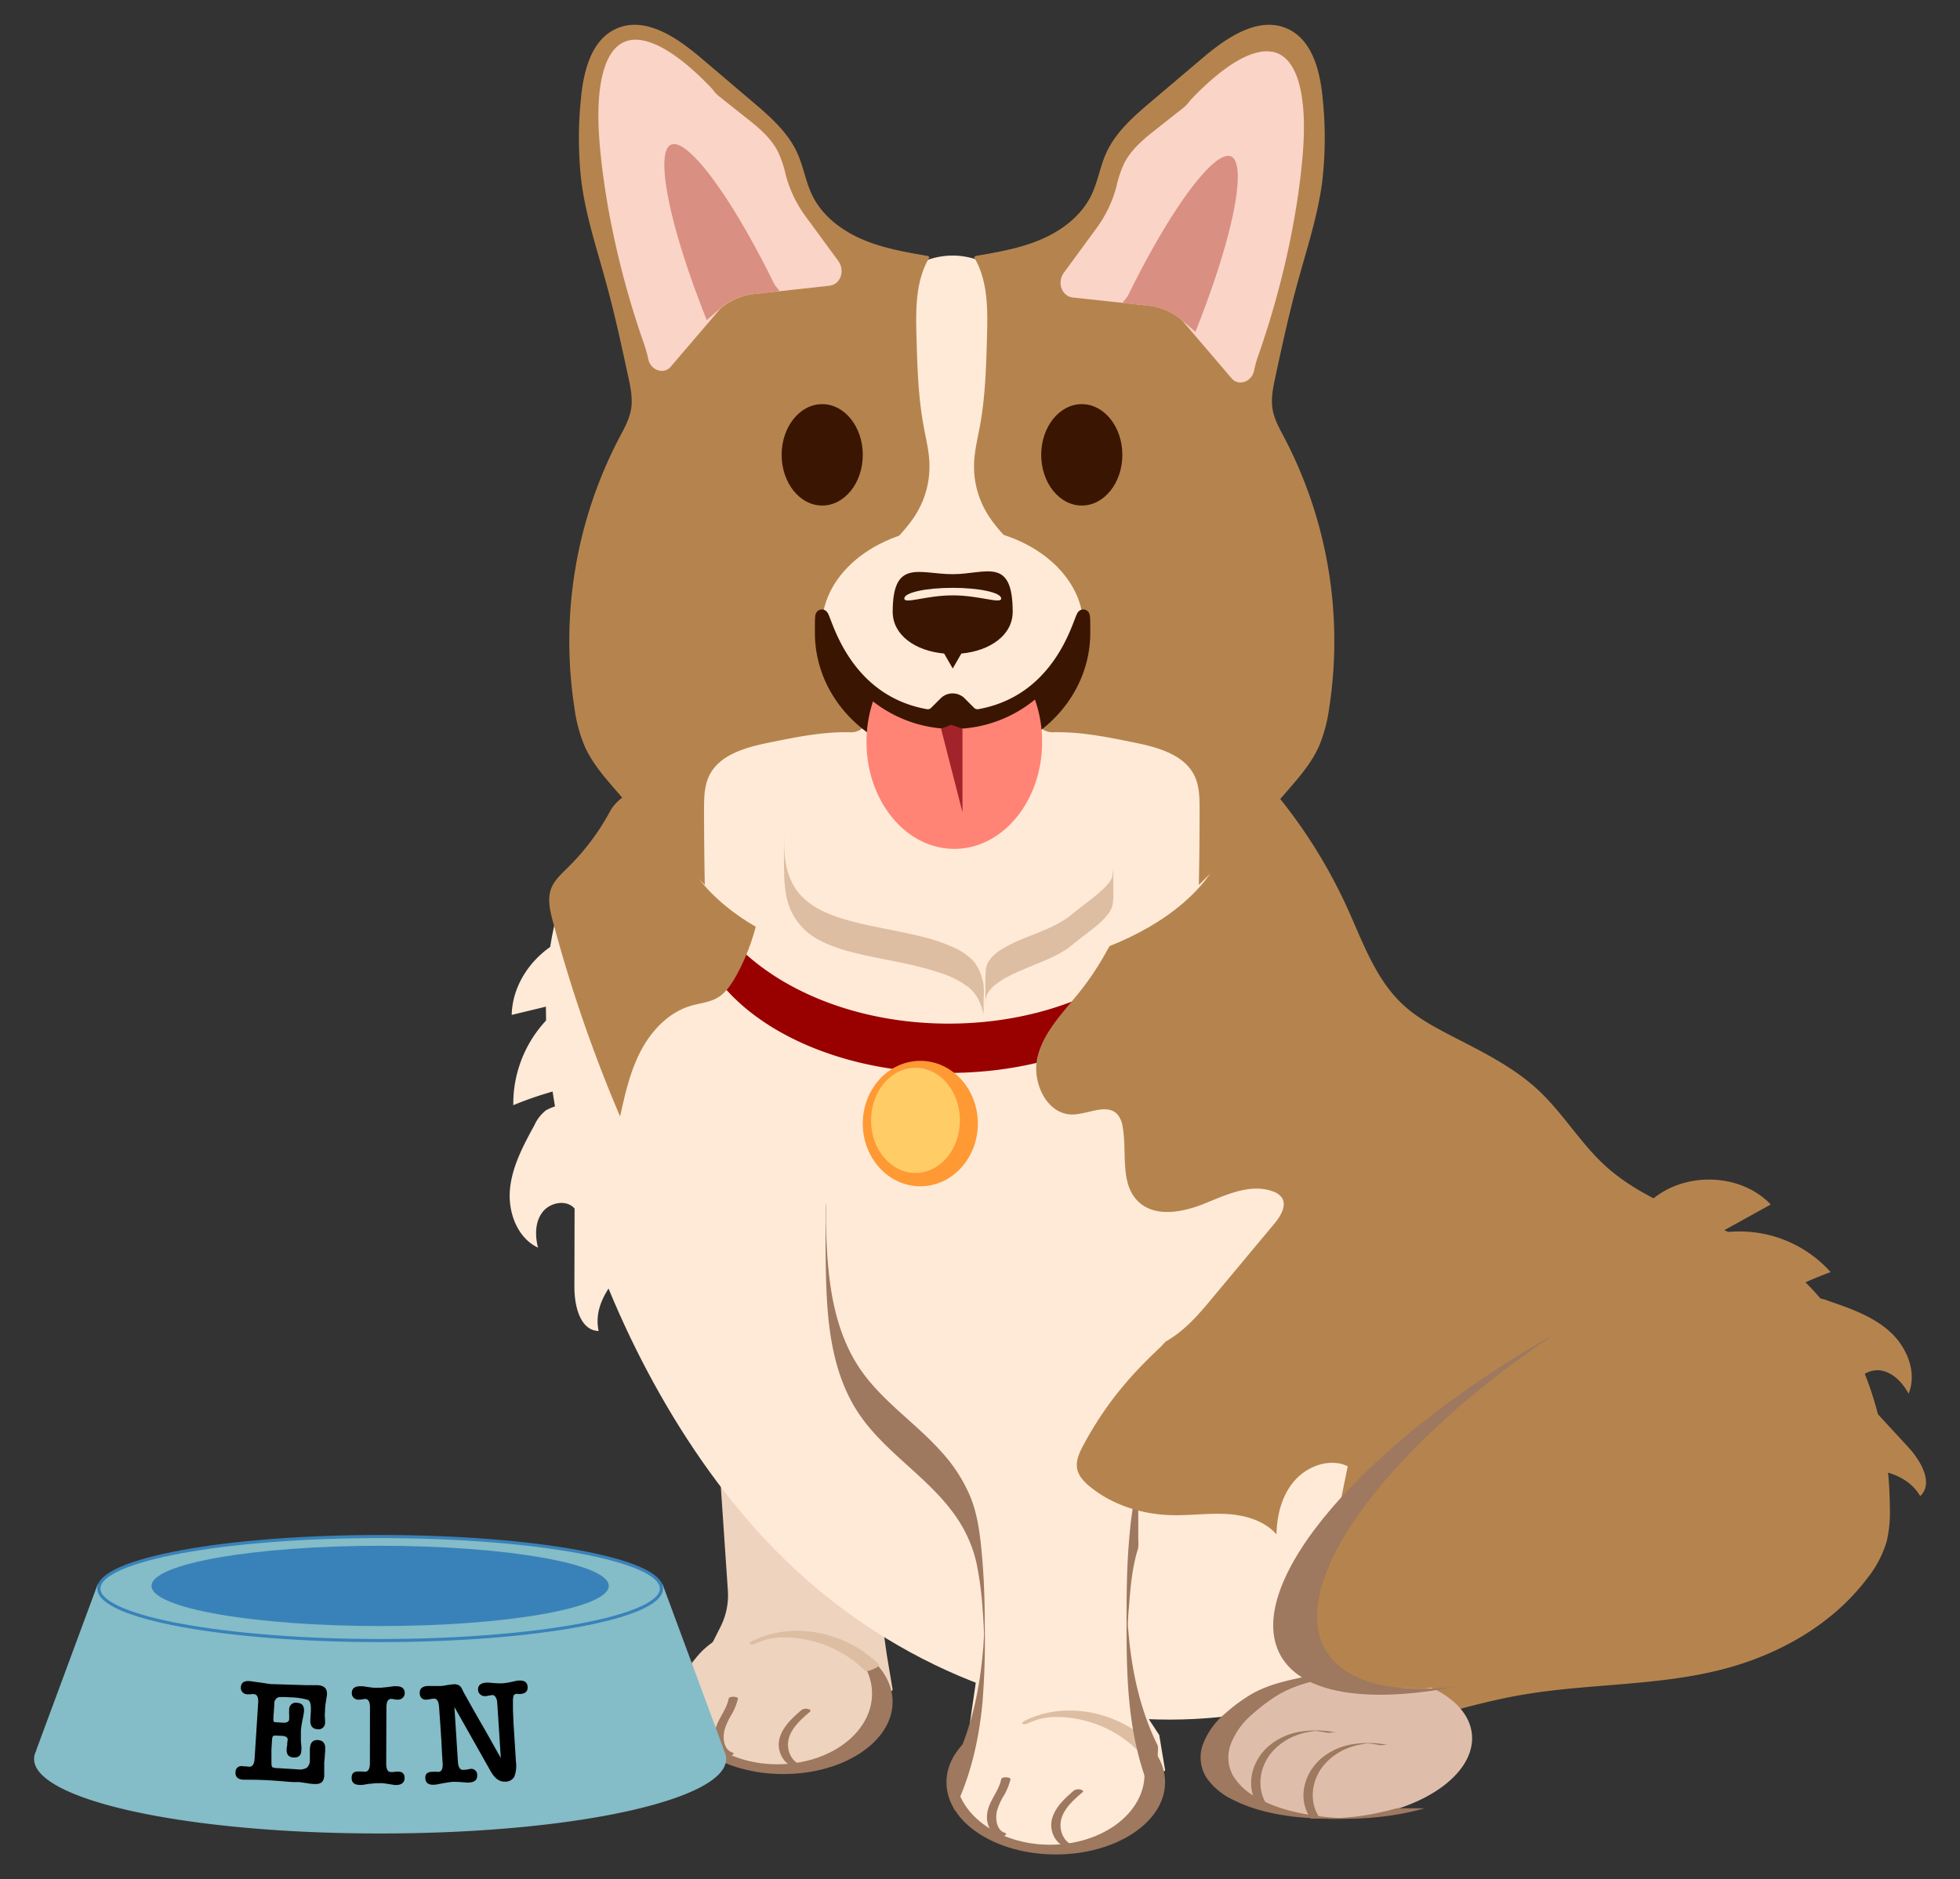 <svg id="Layer_1" data-name="Layer 1" xmlns="http://www.w3.org/2000/svg" viewBox="0 0 632.33 606.36"><rect x="0" y="0" width="632.33" height="606.36" fill="#333333" stroke="none"/><defs><style>.cls-1{fill:#eed3be;}.cls-2{fill:#9e785f;}.cls-3{fill:#ddbea2;}.cls-4{fill:#ffead7;}.cls-5{fill:#900;}.cls-6{fill:#b5844e;}.cls-7,.cls-8{fill:#3a1502;}.cls-8{stroke:#3a1502;stroke-width:4px;}.cls-17,.cls-8{stroke-miterlimit:10;}.cls-9{fill:#ff8475;}.cls-10{fill:#a22329;}.cls-11{fill:#fad4c7;}.cls-12{fill:#d98f82;}.cls-13{fill:#debeab;}.cls-14{fill:#f93;}.cls-15{fill:#fc6;}.cls-16,.cls-17{fill:#84bcc7;}.cls-17{stroke:#3982b9;}.cls-18{fill:#3982b9;}</style></defs><path class="cls-1" d="M281.34,492.56l2.93,28.36,1.82,13L288,545.29l-15,13.09-31.27-1.46s-12.22-5.09-13-6.18-5.69-7.2-5.69-7.2l9.41-18.64a22.59,22.59,0,0,0,2.37-11.73L232,471.66Z"/><ellipse class="cls-2" cx="252.7" cy="549.12" rx="35.27" ry="23.3"/><ellipse class="cls-1" cx="250.84" cy="546.47" rx="30.5" ry="22.8"/><path class="cls-2" d="M235.07,548.14c-.76,3.84-3.79,6.81-4.46,10.67-.51,2.94.41,6.46,3.52,7.49a3.09,3.09,0,0,0,2.12,0c.5-.2.59-.65,0-.84-2.79-.92-3.1-4.68-2.55-7.11a20.41,20.41,0,0,1,2.24-5,19,19,0,0,0,2.13-5.25c.14-.71-2.82-.93-3,0Z"/><path class="cls-2" d="M258.73,551.63c-2.77,2.39-5.74,5-7,8.53a8.06,8.06,0,0,0,1.86,8.45,7.05,7.05,0,0,0,5.39,1.78c.34,0,1.3-.2,1.06-.72s-1.42-.47-1.84-.45c.14,0,.12,0-.06,0,.14,0,.13,0-.06,0,.27,0-.32-.09-.19-.05a3.34,3.34,0,0,1-.94-.48,5.72,5.72,0,0,1-1.59-1.73,7.61,7.61,0,0,1-1.1-4.88c.49-4.13,4.1-7.24,7.06-9.79.48-.42-.12-.72-.53-.83a2.68,2.68,0,0,0-2.06.19Z"/><path class="cls-3" d="M245,529.84a19.55,19.55,0,0,1,7.39-1.49,34.55,34.55,0,0,1,9.44,1.11A37,37,0,0,1,279,539c.52.53,2-.13,2.55-.35.17-.06,2.46-1.11,2.11-1.46-10.17-10.28-27-14.25-40.32-8-.34.15-1.88.81-1.36,1.31s2.61-.53,3-.72Z"/><path class="cls-4" d="M474.41,514.26c-46.61,56.06-157.34,57.54-227.62-17.57-57.44-61.4-89.44-174.18-58.83-220.58,40.15-60.86,148.52-48.2,227.62,17.56S521,458.19,474.41,514.26Z"/><path class="cls-4" d="M366.89,495.61l-1.64,50.86L374,559.85l1.89,11.38-15,13.09-31.27-1.45s-12.21-5.09-13-6.18-5.69-7.21-5.69-7.21l5.69-39-2.23-28.93Z"/><ellipse class="cls-2" cx="340.61" cy="575.06" rx="35.27" ry="23.3"/><ellipse class="cls-4" cx="338.75" cy="572.42" rx="30.5" ry="22.8"/><path class="cls-2" d="M266.32,401.07c.21,17.45.05,36.63,9,52.23,8.53,14.9,24.75,23,34,37.41A42.89,42.89,0,0,1,315,504.2a109.49,109.49,0,0,1,2.09,16.34l0-.27c.25,3.51.43,7,.49,10.56,0,.32,0,.29,0-.06,0-2,0-4,0-6.07,0-.43,0-.85,0-1.28,0,.22,0,.44,0,.67,0,.78,0,1.55-.07,2.33-.07,1.84-.18,3.67-.31,5.5l0-.27c-1,12.93-3.69,25.86-9.47,37.55a8.66,8.66,0,0,0-.05,2.2c0,1.76,0,3.53,0,5.3s0,3.53,0,5.3a7.45,7.45,0,0,1,.05,2.2c5.36-10.82,8.08-22.75,9.22-34.72a250.63,250.63,0,0,0,.75-25.12c0-7.47-.22-14.91-.89-22.35-.58-6.44-1.31-13-3.73-19a50.36,50.36,0,0,0-9.41-14.61c-7.65-8.58-17.35-15.13-24.42-24.25C270.83,433.29,268,419.76,267,406.35l0,.27q-.31-4.32-.45-8.64c0-1.26-.07-2.51-.09-3.77,0-.71,0-1.43,0-2.14,0-.36,0-.72,0-1.07,0-1,0,.52,0-.53,0,.34,0-2.2-.06-2.2s-.05,2.54-.05,2.2c0,3.53,0,7.07,0,10.6Z"/><path class="cls-2" d="M323,574.09c-.76,3.84-3.79,6.81-4.46,10.67-.51,2.94.42,6.46,3.53,7.48a3.09,3.09,0,0,0,2.12,0c.49-.21.58-.66,0-.85-2.79-.92-3.11-4.67-2.55-7.1a20,20,0,0,1,2.23-4.95,18.64,18.64,0,0,0,2.13-5.26c.14-.7-2.81-.92-3,0Z"/><path class="cls-2" d="M346.65,577.57c-2.78,2.4-5.74,5-7,8.53a8,8,0,0,0,1.85,8.45,7,7,0,0,0,5.4,1.79c.34,0,1.3-.2,1.05-.73s-1.41-.46-1.83-.44c.13,0,.11,0-.07,0,.15,0,.13,0-.05,0,.26.05-.32-.08-.2,0a3.63,3.63,0,0,1-.94-.48,5.84,5.84,0,0,1-1.59-1.73,7.68,7.68,0,0,1-1.09-4.88c.49-4.13,4.1-7.25,7.05-9.79.48-.42-.12-.73-.53-.83a2.7,2.7,0,0,0-2.05.18Z"/><path class="cls-3" d="M332.92,555.51a19.51,19.51,0,0,1,7.39-1.49,34.48,34.48,0,0,1,9.43,1.11,37.07,37.07,0,0,1,17.19,9.58c.52.53,2-.13,2.54-.34.18-.07,2.46-1.12,2.12-1.46-10.17-10.29-27-14.26-40.33-8-.33.16-1.87.81-1.36,1.31s2.62-.53,3-.72Z"/><path class="cls-2" d="M367.09,479.67c-1.85,6-2.42,12.24-2.92,18.43-.67,8.42-.73,16.86-.73,25.3,0,14.18.21,28.32,3.65,42.15a86.13,86.13,0,0,0,6.35,17.54,13.81,13.81,0,0,1,.07-2.93q0-3.54,0-7.07t0-7.07c0-.76.25-2.27-.07-2.93-5.78-11.69-8.47-24.62-9.47-37.55l0,.35c-.13-1.75-.24-3.51-.31-5.27,0-.44,0-.88,0-1.32,0,.09,0-1.29,0-.76,0-.3,0-.59,0-.89v.68q0,5.29,0,10.59,0,1.13,0,.45c.06-3,.24-6.88.49-10.3l0,.36c.5-6.63,1-13.39,3-19.76a12.63,12.63,0,0,0,.07-2.93c0-2.36,0-4.71,0-7.07s0-4.71,0-7.07a12.06,12.06,0,0,1-.07-2.93Z"/><path class="cls-4" d="M195.47,300.54c-15.12-1.51-30.07,11.73-30.38,26.93l18.66-4.5A39.32,39.32,0,0,0,165.6,356.6a112.79,112.79,0,0,1,32.59-8.11,46.93,46.93,0,0,1-17,8,15.22,15.22,0,0,0-5.09,1.79,13.05,13.05,0,0,0-3.73,4.84c-3.55,6.51-7.17,13.26-7.85,20.64s2.36,15.64,9.06,18.81c-1-3.86-1-8.28,1.44-11.46s7.75-4.17,10.35-1.16l-.06,25.35c0,6,1.81,14,7.82,14.16-2.37-11.14,8.28-20.18,16.49-28.08a95,95,0,0,0,23-35.07c1.93-5.16,3.41-10.79,2.08-16.13-1.08-4.32-3.89-8-6.62-11.49l-33.47-43"/><path class="cls-5" d="M306.05,330.28c-40.74,0-74.63-20.61-81.64-47.77a36,36,0,0,0-1.33,9.67c0,29.81,37.15,54,83,54s83-24.16,83-54a35.65,35.65,0,0,0-1.33-9.67C380.69,309.67,346.8,330.28,306.05,330.28Z"/><path class="cls-6" d="M231.17,242.42c-8.28-.62-13.24,3.19-19.83,8.24-5,3.79-11.6,5.69-14.56,11.19A75.92,75.92,0,0,1,183.11,280c-2,2-4.25,4-5.27,6.63-1.29,3.36-.42,7.13.51,10.61a464.34,464.34,0,0,0,21.7,63c1.61-7.27,3.25-14.64,6.72-21.22s9-12.41,16.18-14.51c2.85-.83,5.92-1.08,8.49-2.56s4.48-4.27,6-7c11.9-21.36,11.6-49-.74-70.1Z"/><path class="cls-6" d="M433.23,472.47c-5.77-1.64-12.2,1.13-16,5.78s-5.29,10.82-5.41,16.82c-3.94-4.44-10.14-6.22-16.07-6.56s-11.87.53-17.82.37c-9.44-.24-18.94-3.22-26.27-9.18-1.84-1.49-3.62-3.31-4.11-5.63-.59-2.7.7-5.43,2-7.86,6.93-12.77,14.4-21.82,25-31.7l1.45-1.58c5.82-3.39,9.85-7.79,14.06-12.84l21.13-25.33c2-2.42,4.1-5.88,2.27-8.44a5.73,5.73,0,0,0-2.69-1.85c-7.14-2.72-14.92.93-22,3.81s-16.1,4.69-21.58-.62c-6-5.84-3.51-15.8-5-24.06a7.9,7.9,0,0,0-1.66-4c-3.37-3.69-9.32-.15-14.31,0-8.55.25-13.6-10.65-11.42-18.93s8.73-14.52,14-21.25c9.89-12.59,15.82-27.77,21.61-42.71L408,251.81A167.28,167.28,0,0,1,434.68,293c5,11,9.1,23,18,31.21,4.31,4,9.51,6.86,14.72,9.57,10.05,5.24,20.49,10.17,28.8,17.89,8,7.44,13.64,17.14,21.71,24.5,15.47,14.11,37.76,17.94,55,29.74,25.45,17.37,36.68,50.06,36.79,80.87a40.89,40.89,0,0,1-1,10.48,35,35,0,0,1-6.29,12c-11.31,15-28.62,24.71-46.8,29.39-21.18,5.45-43.48,4.51-65,8.28-16.55,2.89-32.48,8.52-48.86,12.21-2.43.55-5,1-7.37.21-2.9-1-4.76-3.83-6.05-6.62-6.45-13.95-3.53-30.22-.48-45.28q3.47-17.17,6.95-34.37Z"/><ellipse class="cls-4" cx="307.34" cy="262.2" rx="89.7" ry="52.16"/><ellipse class="cls-4" cx="307.34" cy="158.41" rx="42.18" ry="75.95"/><path class="cls-6" d="M272.54,201.59c-.15.44-.32.87-.49,1.3a30.91,30.91,0,0,0-2.38,7.58,11.42,11.42,0,0,0,1.69,8.28c1.83,2.53,4.89,3.86,7.45,5.66a5.3,5.3,0,0,1,1.76,6.45l-.95,2.2a5.39,5.39,0,0,1-5.12,3.21c-8.83-.24-17.65,1.55-26.34,3.33-7.55,1.54-16.15,3.87-19.43,10.84-1.52,3.24-1.58,6.95-1.59,10.52q0,12.29.24,24.56-15.52-15.16-29.66-31.64c-3.46-4-6.9-8.2-9.08-13.06a48.5,48.5,0,0,1-3.34-12.58,141.41,141.41,0,0,1,14.5-87c1.58-3,3.29-6,3.82-9.37s-.19-6.84-.91-10.2c-2.12-9.8-4.23-19.61-6.86-29.29-3-11.2-6.78-22.27-8.28-33.77a122.16,122.16,0,0,1-.19-26.28c.78-9,3.2-19.36,11.42-23.06,9.33-4.2,19.6,2.84,27.4,9.47l16.32,13.87c5.72,4.85,11.61,9.93,14.7,16.76,2,4.4,2.71,9.31,4.82,13.65,3.21,6.58,9.42,11.32,16.14,14.21s14,4.14,21.25,5.38l.43.4c-4.54,7.57-4.43,16.94-4.18,25.76.27,9.6.55,19.24,2.29,28.69.73,4,1.74,8,1.88,12.07a29.2,29.2,0,0,1-3.55,15c-2.61,4.77-6.49,8.69-10.31,12.54l-3.8,3.83a23.43,23.43,0,0,0-5.52,8.83Z"/><path class="cls-6" d="M341.57,201.59c.15.44.31.87.49,1.3a31.32,31.32,0,0,1,2.37,7.58,11.36,11.36,0,0,1-1.68,8.28c-1.83,2.53-4.89,3.86-7.45,5.66a5.29,5.29,0,0,0-1.77,6.45l1,2.2a5.39,5.39,0,0,0,5.11,3.21c8.83-.24,17.66,1.55,26.35,3.33,7.55,1.54,16.15,3.87,19.43,10.84,1.52,3.24,1.58,6.95,1.59,10.52q0,12.29-.24,24.56,15.52-15.16,29.66-31.64c3.46-4,6.9-8.2,9.08-13.06a48.9,48.9,0,0,0,3.34-12.58,141.49,141.49,0,0,0-14.5-87c-1.58-3-3.3-6-3.82-9.37s.19-6.84.91-10.2c2.12-9.8,4.23-19.61,6.86-29.29,3-11.2,6.78-22.27,8.27-33.77a122.16,122.16,0,0,0,.2-26.28c-.78-9-3.2-19.36-11.42-23.06-9.33-4.2-19.61,2.84-27.4,9.47L371.58,32.61c-5.71,4.85-11.6,9.93-14.69,16.76-2,4.4-2.71,9.31-4.82,13.65-3.21,6.58-9.42,11.32-16.15,14.21s-14,4.14-21.24,5.38l-.43.4c4.54,7.57,4.42,16.94,4.17,25.76-.27,9.6-.54,19.24-2.28,28.69-.74,4-1.74,8-1.89,12.07a29.21,29.21,0,0,0,3.56,15c2.61,4.77,6.48,8.69,10.31,12.54l3.8,3.83a23.55,23.55,0,0,1,5.52,8.83Z"/><ellipse class="cls-4" cx="307.34" cy="202.21" rx="42.18" ry="32.16"/><path class="cls-7" d="M326.71,197.42c0-18-8.67-12.16-19.37-12.16S288,180.11,288,197.42c0,7.45,7.21,12.6,16.59,13.45l2.78,4.82,2.78-4.82C319.5,210,326.71,204.87,326.71,197.42Z"/><path class="cls-4" d="M323,193.1c0,1.9-7-1-15.63-1s-15.62,2.92-15.62,1,7-3.43,15.62-3.43S323,191.21,323,193.1Z"/><ellipse class="cls-7" cx="349" cy="146.76" rx="13.09" ry="16.36"/><ellipse class="cls-7" cx="265.26" cy="146.76" rx="13.09" ry="16.36"/><path class="cls-8" d="M312.83,229.79l-3-3a3.49,3.49,0,0,0-5,0l-3,3a3.53,3.53,0,0,1-3.16,1c-33.76-6.06-33.77-46.64-33.77-26.65,0,21.57,19,39,42.42,39s42.42-17.48,42.42-39c0-20,0,20.59-33.77,26.65A3.53,3.53,0,0,1,312.83,229.79Z"/><path class="cls-9" d="M307.4,235.2a41.74,41.74,0,0,1-25.75-8.88,41.09,41.09,0,0,0-2.1,13.06c0,19.06,12.68,34.51,28.33,34.51s28.32-15.45,28.32-34.51a40.79,40.79,0,0,0-2.31-13.66A41.72,41.72,0,0,1,307.4,235.2Z"/><polygon class="cls-10" points="303.6 235.13 306.87 233.84 310.51 235.13 310.51 262.05 303.6 235.13"/><path class="cls-3" d="M359.09,290.08a4.64,4.64,0,0,1,.1.76v-9.65c-.07,2.94-2.93,5.42-5,7.18-2.71,2.35-5.66,4.4-8.42,6.68-6.6,5.45-15.62,6.8-22.76,11.36a11.87,11.87,0,0,0-4.19,4,7.35,7.35,0,0,0-.82,3.12c-.16,2.46-.07,5-.07,7.42,0,1,0,2,0,3,0-.28,0,1.13,0,.5.17-2,0-4.12,0-6.15l0,4.63.06-.42c.07-.28.11-.56.19-.84a5.83,5.83,0,0,1,.6-1.38,8.78,8.78,0,0,1,1.74-2.06,24,24,0,0,1,5.07-3.31c4.17-2.15,8.63-3.69,12.91-5.63a38.15,38.15,0,0,0,5.56-3c1.49-1,2.83-2.23,4.25-3.33,2.94-2.27,6.1-4.44,8.54-7.27a8.14,8.14,0,0,0,2.17-4.16,55.25,55.25,0,0,0,.07-6.81,22.09,22.09,0,0,0-.16-4.6,7.77,7.77,0,0,1,0,1.46c0,1.18,0,2.36,0,3.54s0,2.35,0,3.53a8,8,0,0,0,0,1.47Z"/><path class="cls-3" d="M253,268.15c-.09,4.78-.14,9.58,0,14.36a37.81,37.81,0,0,0,.9,7.56,20,20,0,0,0,9.93,13c5.77,3.22,12.53,4.6,18.94,5.94,7,1.45,14.07,2.63,20.82,5a29.41,29.41,0,0,1,8.74,4.43c2.93,2.32,4.25,5.49,5,9.07a8.91,8.91,0,0,1,0-1.47c0-1.17,0-2.35,0-3.53a26.92,26.92,0,0,0-.05-5c-.62-3-1.6-5.85-3.82-8a21.5,21.5,0,0,0-6.45-4.1c-5.9-2.61-12.34-3.9-18.63-5.18s-12.7-2.42-18.79-4.55c-5.19-1.81-10.2-4.57-13.2-9.35a21.6,21.6,0,0,1-2.81-7.48,36.66,36.66,0,0,1-.53-4.32c0-.59-.05-1.18-.08-1.78-.08-2.3.05,3.3,0,4.92,0,.32,0-.72,0-.85,0-2.28,0-4.56,0-6.84,0-.76,0-1.54,0-2.3,0-.56,0,.65,0,.51Z"/><path class="cls-11" d="M270.41,84.15,259.88,69.79a40.06,40.06,0,0,1-6.44-13.54v-.06a36.39,36.39,0,0,0-2.38-7.08c-2.39-4.81-6.74-8.3-11-11.62L232,31.08a9.79,9.79,0,0,1-1.92-2h0a7.59,7.59,0,0,0-.57-.68c-11.7-12.28-21.74-17.69-28.17-14.84s-9.25,14.1-8,31.26c1.25,16.66,5.44,40.58,14.49,66.3a38.2,38.2,0,0,1,1.33,4.82c.78,3.57,5,5,7.22,2.4l15.88-18.59.11-.12A19.58,19.58,0,0,1,243,94.9l24.54-2.7C271.17,91.8,272.75,87.34,270.41,84.15Z"/><path class="cls-12" d="M251.47,93.92c-.27-.56-1.41-1.73-1.69-2.29s-.55-1.11-.82-1.66c-7.13-14.32-14-25.68-19.72-33.2S219,45.6,216.51,46.69s-2.82,6.92-1.11,16.2,5.47,22,11.25,36.93l.68,1.73.68,1.73,4.42-3.81a19.25,19.25,0,0,1,10.35-4.54Z"/><path class="cls-11" d="M343.26,87.94l10.53-14.36A40,40,0,0,0,360.23,60l0-.07a37.28,37.28,0,0,1,2.37-7.08c2.39-4.81,6.74-8.29,11-11.62l8.12-6.41a10.11,10.11,0,0,0,1.93-2h0a8.77,8.77,0,0,1,.56-.68c11.7-12.27,21.74-17.68,28.17-14.84s9.25,14.1,8,31.27c-1.24,16.65-5.44,40.57-14.49,66.29a40,40,0,0,0-1.33,4.82c-.78,3.57-5,5-7.21,2.41l-15.88-18.59-.12-.12a19.4,19.4,0,0,0-10.64-4.74L346.12,96C342.51,95.58,340.92,91.13,343.26,87.94Z"/><path class="cls-12" d="M362.2,97.7c.27-.56,1.42-1.73,1.69-2.29l.82-1.66c7.13-14.32,14-25.68,19.73-33.19s10.26-11.17,12.72-10.08,2.82,6.91,1.12,16.19-5.48,22-11.26,36.93c-.22.58-.45,1.16-.68,1.73s-.45,1.16-.68,1.73l-4.42-3.8a19.16,19.16,0,0,0-10.34-4.55Z"/><ellipse class="cls-13" cx="434.19" cy="563.37" rx="40.86" ry="23.25" transform="translate(-49.55 41.93) rotate(-5.23)"/><path class="cls-2" d="M450.63,583.44a84.73,84.73,0,0,1-13.28,2.7q-3.45.4-6.92.53c-.31,0-.62,0-.92,0-.83,0,6.62.08,4.12,0l-1.59-.07c-1.23-.06-2.45-.15-3.68-.27-8-.78-16.51-2.5-23.49-6.67a19,19,0,0,1-7.16-6.9,12.22,12.22,0,0,1-.62-10.07,23.73,23.73,0,0,1,6.94-9.57,57,57,0,0,1,8-6.06c6-3.67,13-5,19.84-6.44a8.05,8.05,0,0,1-1.31,0l-3.19,0a22.55,22.55,0,0,0-4.5,0c-6.47,1.38-13.15,2.61-19,5.93a54.52,54.52,0,0,0-8.59,6.31A23.82,23.82,0,0,0,388,563.07a12.2,12.2,0,0,0,1.25,10.55,21.49,21.49,0,0,0,8.46,7.06c7.87,4,17.17,5.56,25.92,6,12.11.57,24.33.14,36-3.22a7.13,7.13,0,0,1-1.32,0l-3.18,0-3.18,0a5.29,5.29,0,0,0-1.32,0Z"/><path class="cls-2" d="M431,559a32.29,32.29,0,0,0-10.92-.34,20.94,20.94,0,0,0-10.41,4.42c-5.76,4.68-8.22,13.2-3.69,19.61.1.14,1.31,0,1.5,0s1.4-.15,1.5,0c-3.82-5.4-2.72-12.72,1.52-17.53A19.58,19.58,0,0,1,418,560a22.15,22.15,0,0,1,5.24-1.33,6.7,6.7,0,0,1,1.83-.15h-1.22c.4,0,.8,0,1.2.07a23.65,23.65,0,0,1,2.9.46c.95.21,2-.21,3,0Z"/><path class="cls-2" d="M447.88,563.05a32.29,32.29,0,0,0-10.92-.34,20.94,20.94,0,0,0-10.41,4.42c-5.76,4.68-8.22,13.2-3.69,19.61.1.14,1.31,0,1.5,0s1.4-.15,1.5,0c-3.82-5.4-2.72-12.72,1.52-17.53a19.58,19.58,0,0,1,7.55-5.2,22.15,22.15,0,0,1,5.24-1.33,7.12,7.12,0,0,1,1.83-.16h-1.22c.4,0,.8,0,1.2.07a23.65,23.65,0,0,1,2.9.46c.95.21,2.05-.21,3,0Z"/><polygon class="cls-6" points="436.97 484.57 425.61 501.29 421.23 515.84 421.23 533.68 426.97 539.4 436.97 542.71 441.53 544.57 448.33 544.57 459.35 544.89 486.25 540.59 469.89 481.66 441 477.69 436.97 484.57"/><path class="cls-2" d="M429,534.4C413,513.58,445.3,468.22,501.75,430.31,440,465.25,400.52,511.19,413.09,534.06c6.92,12.6,28.26,15.6,56.48,10.19C450.43,546.36,435.81,543.32,429,534.4Z"/><path class="cls-6" d="M530.69,389.32c10.12-11.34,30.09-11.67,40.58-.68l-16.79,9.29a39.37,39.37,0,0,1,36.11,12.53,112.26,112.26,0,0,0-29.51,16.05A47.23,47.23,0,0,0,579,420.92a15.22,15.22,0,0,1,5-2.13,13.11,13.11,0,0,1,6,1c7,2.4,14.25,4.93,19.74,9.91s8.83,13.13,6,20c-1.89-3.5-4.88-6.75-8.8-7.47s-8.53,2.15-8.42,6.13l17.18,18.65c4.07,4.43,8.15,11.58,3.8,15.72-5.78-9.81-19.74-9.28-31.13-9.56a95.07,95.07,0,0,1-40.67-10.29c-4.9-2.5-9.8-5.65-12.43-10.49-2.12-3.92-2.52-8.51-2.88-12.95L528,385.17"/><ellipse class="cls-14" cx="296.91" cy="362.53" rx="18.56" ry="20.24"/><ellipse class="cls-15" cx="295.35" cy="361.5" rx="14.34" ry="16.98"/><path class="cls-16" d="M31.89,510.15l-.12.32c0-.11.11-.21.16-.32Z"/><path class="cls-16" d="M213.34,510.15c0,.11.12.21.16.32l-.11-.32Z"/><path class="cls-16" d="M122.64,527.57c-53.69,0-94.26-7.94-90.87-17.1l-20.1,54.3h.09a8.86,8.86,0,0,0-.4.82c-5.12,13.85,44.5,26,111.28,26s116.39-12.2,111.27-26a6.89,6.89,0,0,0-.4-.82h.09l-20.1-54.3C216.89,519.63,176.32,527.57,122.64,527.57Z"/><ellipse class="cls-17" cx="122.64" cy="512.56" rx="90.75" ry="16.78"/><ellipse class="cls-18" cx="122.64" cy="511.71" rx="73.76" ry="12.95"/><path d="M83.29,549.45q.17-2.72-1.38-2.82a4.06,4.06,0,0,0-.81,0,7.09,7.09,0,0,1-1.37.05,2.12,2.12,0,0,1-1.49-.68,2,2,0,0,1-.54-1.56c.09-1.48,1-2.16,2.81-2l.29,0a2.46,2.46,0,0,1,.46.08l3.6.5,1.8.28a7,7,0,0,0,1.25.1l10.92.34h3l.66,0c2.09.13,3.09,1.1,3,2.92,0,.09,0,.35-.09.77s-.14,1-.24,1.57a11.23,11.23,0,0,0-.2,1.35c-.05.47-.08.88-.1,1.22,0,.5,0,.94-.06,1.3s0,.63,0,.82c0,.45.06.84.07,1.19a8.47,8.47,0,0,1,0,.89,2.08,2.08,0,0,1-2.53,2.16c-1.6-.1-2.34-1.15-2.21-3.16l.14-2.35c.14-2.25-.16-3.56-.89-3.92h0a20.84,20.84,0,0,0-5.75-.83,27.05,27.05,0,0,0-3.63-.08,2,2,0,0,0-1.49,2l-.19,3.11a3.26,3.26,0,0,0-.08.53c0,.14,0,.25,0,.31l0,.56a2.94,2.94,0,0,0,.1,1.47,5,5,0,0,0,.94.15l1.88.12c1.34.08,2.06-.28,2.14-1.1a2,2,0,0,1,0-.56,6.75,6.75,0,0,0,0-.81v.05a10.18,10.18,0,0,1,0-1.75,2.12,2.12,0,0,1,2.54-2.24c1.6.09,2.34,1,2.24,2.68,0,.16-.05.49-.13,1s-.21,1.14-.38,1.91a27.37,27.37,0,0,0-.5,3.56c0,.28,0,.7,0,1.25s0,1.18,0,1.91l.14,1.52a11.21,11.21,0,0,1,0,1.7c-.09,1.5-.94,2.2-2.54,2.1s-2.29-1-2.19-2.68c0-.16,0-.38.07-.66s.07-.54.12-.79a4.21,4.21,0,0,1,0-.52c0-.21.06-.41.08-.58s0-.3.07-.37,0-.06,0,.07c.06-.88-.51-1.35-1.7-1.43L89,560c-.53,0-.86.06-1,.27a3.62,3.62,0,0,0-.25,1.4l-.18,2.82c0,.25,0,.53,0,.82s0,.66,0,1.07,0,.91,0,1.24,0,.57,0,.73c0,1.1.06,1.72.31,1.86a4.76,4.76,0,0,0,1.87.3l6.15.38a4.86,4.86,0,0,0,3.07-.49,3.08,3.08,0,0,0,1-2.42c0-.15,0-.34,0-.56a4.68,4.68,0,0,0,0-.75,1.6,1.6,0,0,0,0-.31c0-.11,0-.21,0-.31,0-.38,0-.76,0-1.15s0-.7.05-.92c.11-1.78,1-2.63,2.57-2.53s2.43,1.06,2.32,2.88c0,.19,0,.42,0,.71a8.73,8.73,0,0,1-.1.93c0,.1,0,.23,0,.4a4.4,4.4,0,0,0-.05.45c0,.15,0,.31,0,.46a4,4,0,0,0-.06.47c0,.35-.08.64-.1.89s0,.47,0,.66,0,.44,0,.75,0,.69,0,1.13a2.73,2.73,0,0,0,0,.31,1.62,1.62,0,0,1,0,.21c0,.26,0,.5,0,.73s0,.43,0,.59c-.11,1.85-1.11,2.71-3,2.6l-.51,0a3.8,3.8,0,0,1-.57-.09,1.77,1.77,0,0,1-.3,0l-.3,0a12.71,12.71,0,0,0-1.54-.26L96.58,575,95,575c-.57,0-1.21-.05-1.93-.09l-3-.26-2.56-.18c-2.82-.17-5.59-.25-8.33-.23a.61.61,0,0,0-.29,0l-.37,0c-1.79-.11-2.63-.91-2.54-2.42a1.88,1.88,0,0,1,2.29-1.93l.14,0a.88.88,0,0,0,.28,0l.37.05a3.75,3.75,0,0,0,.47,0,3.94,3.94,0,0,0,.47.1,3.41,3.41,0,0,0,.42,0c1,.07,1.61-.81,1.72-2.63Z"/><path d="M119.36,550.93c0-1.82-.5-2.74-1.54-2.74a3.44,3.44,0,0,0-.8.09,8.46,8.46,0,0,1-1.36.14,2.18,2.18,0,0,1-1.53-.6,2,2,0,0,1-.63-1.53c0-1.47.92-2.21,2.74-2.2h.37a1.88,1.88,0,0,1,.43,0l2.35.34c.44.06.88.11,1.34.14s.9,0,1.34,0,.87,0,1.39-.06l1.58-.16,2-.27a1.75,1.75,0,0,1,.4,0h.36c1.85,0,2.77.75,2.77,2.22a2,2,0,0,1-.67,1.53,2.16,2.16,0,0,1-1.51.58,7.22,7.22,0,0,1-1.36-.14,4,4,0,0,0-.85-.1c-1,0-1.51.91-1.52,2.73l-.06,18.12c0,1.82.49,2.73,1.49,2.74h.22l.35,0H127a9.28,9.28,0,0,1,1.37-.14c1.44,0,2.16.7,2.16,2.08s-.94,2.26-2.79,2.25h-.42a.72.72,0,0,0-.29-.05l-2.4-.38c-.4-.07-.8-.11-1.2-.15s-.77,0-1.15,0c-.63,0-1.21,0-1.74.07s-1,.09-1.55.15l-2.08.33a1.15,1.15,0,0,0-.33,0h-.47c-1.79,0-2.68-.76-2.67-2.27s.73-2.07,2.17-2.06l.14,0a.78.78,0,0,0,.24,0l.37,0a4.17,4.17,0,0,0,.52,0l.45.07a3.17,3.17,0,0,0,.44,0c1,0,1.56-.9,1.57-2.72Z"/><path d="M149.49,545.85l-.05-.05,3.17,5.65c1,1.73,1.94,3.42,2.9,5.07s1.92,3.35,2.89,5.08,2,3.61,3.17,5.64l-.95-14.84c-.15-2.32-.24-3.55-.28-3.71-.3-1.14-.81-1.74-1.53-1.79,0,0-.18.07-.44.1a4.39,4.39,0,0,0-.63.11c-.22,0-.43.08-.63.11l-.54.06a2.16,2.16,0,0,1-1.59-.53,1.93,1.93,0,0,1-.75-1.4q-.15-2.25,2.67-2.43a1.24,1.24,0,0,0,.35,0,.74.74,0,0,1,.36,0l2,.16,1.3.06c.43,0,.81,0,1.16,0a22.65,22.65,0,0,0,3-.47l1.59-.34a1,1,0,0,0,.32-.07l.38,0c1.81-.12,2.77.56,2.86,2s-.72,2.22-2.44,2.33a2,2,0,0,0-.35,0,.35.35,0,0,1-.27-.05l-.32,0c-.6,0-1,.22-1.13.54a6.11,6.11,0,0,0-.22,2.09c0,.44,0,.87,0,1.3s0,.85,0,1.29l.2,4.61.76,12a10.08,10.08,0,0,1-.53,4.92,3.24,3.24,0,0,1-2.92,1.57q-2.67.18-4.64-3.24l-11.76-20.85,1.13,17.66c.12,1.82.69,2.7,1.73,2.63l.37,0a5.48,5.48,0,0,1,.61-.06l.77-.14c.32-.06.46-.08.39-.08a1.92,1.92,0,0,1,2.35,2c.09,1.47-.8,2.26-2.68,2.38l-.33,0a.49.49,0,0,0-.21,0h-.17l-1.85-.16h.05l-1.51-.06a11.46,11.46,0,0,0-1.32,0c-.32,0-.73.07-1.25.15l-1.65.27-2.19.42a1,1,0,0,0-.33.07l-.47,0c-1.78.11-2.72-.56-2.82-2s.61-2.06,2.08-2.16l.14,0h.24l.89-.06a2.7,2.7,0,0,0,.9.08c1-.06,1.45-1,1.33-2.82l-.2-3.15-.2-4-.25-3.85-.5-7.14c-.12-1.85-.7-2.74-1.73-2.67a2.54,2.54,0,0,0-.47.07l-.16,0a.41.41,0,0,1-.16,0,5.06,5.06,0,0,1-.75.17l-.61.06a1.92,1.92,0,0,1-2.34-2c-.09-1.48.75-2.27,2.54-2.38l.37,0a2.43,2.43,0,0,1,.47,0l2,0c.59,0,1.07,0,1.44,0s1-.11,1.92-.27a19.46,19.46,0,0,1,2.1-.27,3.21,3.21,0,0,1,1.6.23,2.57,2.57,0,0,1,1,.92Z"/></svg>